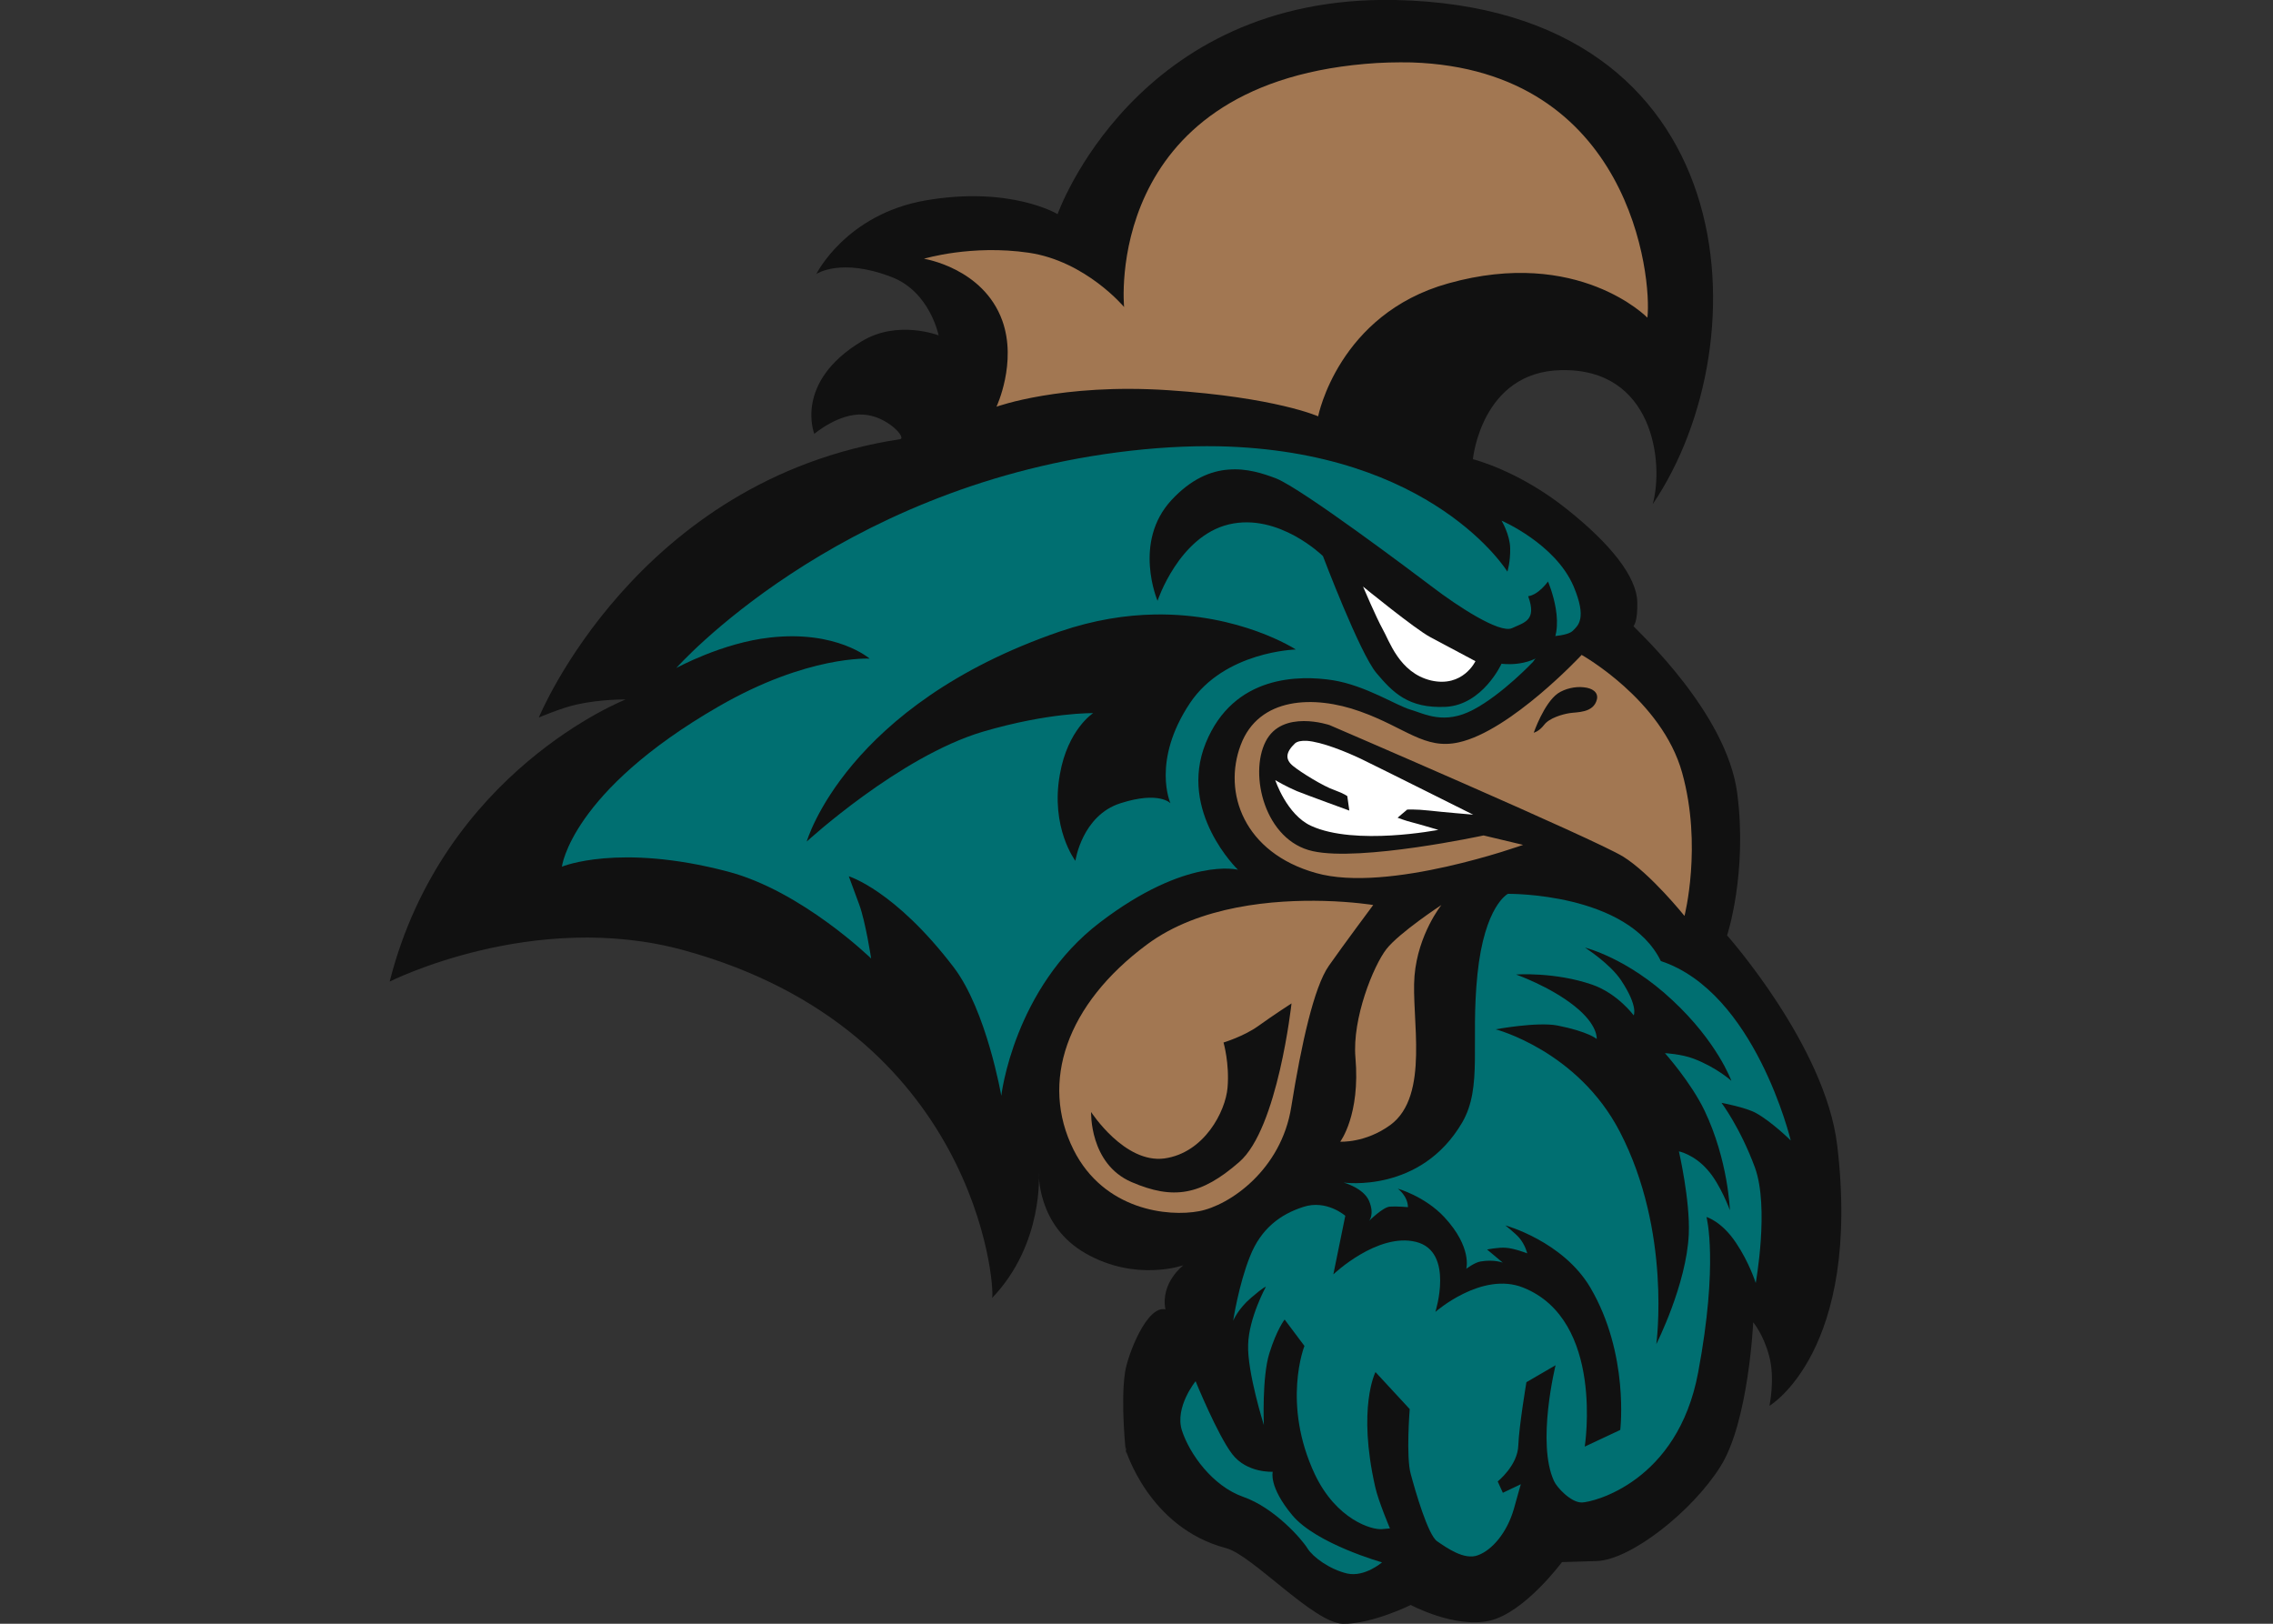 <?xml version="1.0" encoding="UTF-8"?>
<svg xmlns="http://www.w3.org/2000/svg" xmlns:xlink="http://www.w3.org/1999/xlink" width="35pt" height="25pt" viewBox="0 0 35 25" version="1.1">
<rect x="0" y="0" width="35" height="25" fill="#333333" stroke="none"/>
<g id="surface1">
<path style=" stroke:none;fill-rule:evenodd;fill:rgb(6.667%,6.667%,6.667%);fill-opacity:1;" d="M 17.34 22.395 C 17.34 22.395 17.25 21.609 17.324 21.125 C 17.367 20.852 17.66 20.094 17.945 20.16 C 17.867 19.746 18.223 19.48 18.223 19.48 C 18.223 19.48 17.492 19.742 16.715 19.297 C 15.961 18.867 15.996 18.051 15.996 18.051 C 15.996 18.051 16.078 19.148 15.277 19.984 C 15.324 19.793 15.027 15.871 10.539 14.633 C 8.219 13.992 6 15.113 6 15.113 C 6.824 11.867 9.633 10.77 9.633 10.77 C 9.633 10.77 9.262 10.762 8.875 10.848 C 8.648 10.898 8.297 11.047 8.297 11.047 C 8.297 11.047 9.797 7.383 13.859 6.762 C 13.965 6.746 13.66 6.402 13.289 6.383 C 12.914 6.359 12.539 6.68 12.539 6.68 C 12.539 6.68 12.219 5.887 13.27 5.254 C 13.824 4.918 14.453 5.164 14.453 5.164 C 14.453 5.164 14.32 4.492 13.73 4.266 C 12.945 3.961 12.57 4.219 12.57 4.219 C 12.57 4.219 13.023 3.301 14.25 3.086 C 15.562 2.859 16.285 3.297 16.285 3.297 C 16.285 3.297 17.477 -0.082 21.488 0 C 26.891 0.117 27.148 5.254 25.449 7.762 C 25.625 7.117 25.457 5.668 24.039 5.699 C 22.809 5.723 22.68 7.07 22.68 7.07 C 22.68 7.07 23.383 7.242 24.133 7.844 C 24.789 8.367 25.203 8.875 25.211 9.27 C 25.219 9.582 25.152 9.641 25.152 9.641 C 25.242 9.742 26.586 10.977 26.75 12.211 C 26.91 13.445 26.594 14.402 26.594 14.402 C 26.594 14.402 28.105 16.102 28.289 17.629 C 28.668 20.809 27.246 21.645 27.246 21.645 C 27.246 21.645 27.336 21.223 27.242 20.879 C 27.152 20.539 26.996 20.359 26.996 20.359 C 26.996 20.359 26.926 21.891 26.492 22.578 C 26.062 23.266 25.109 24.02 24.582 24.035 L 24.051 24.051 C 24.051 24.051 23.477 24.828 22.938 24.953 C 22.398 25.074 21.723 24.711 21.723 24.711 C 21.723 24.711 21.125 25.008 20.676 25 C 20.227 24.988 19.281 23.941 18.879 23.836 C 17.68 23.52 17.328 22.305 17.328 22.305 C 17.328 22.305 17.344 22.242 17.34 22.395 "/>
<path style=" stroke:none;fill-rule:nonzero;fill:rgb(63.529%,46.667%,32.157%);fill-opacity:1;" d="M 21.734 0.961 C 21.508 0.957 21.27 0.961 21.016 0.984 C 16.969 1.34 17.309 4.727 17.309 4.727 C 17.309 4.727 16.719 4.02 15.84 3.891 C 14.957 3.762 14.227 3.984 14.227 3.984 C 14.227 3.984 15.141 4.125 15.434 4.938 C 15.664 5.582 15.344 6.262 15.344 6.262 C 15.344 6.262 16.34 5.898 17.992 6.008 C 19.641 6.117 20.297 6.41 20.297 6.41 C 20.297 6.41 20.605 4.836 22.301 4.363 C 24.305 3.801 25.367 4.891 25.367 4.891 C 25.438 4.277 25.113 1.07 21.734 0.961 Z M 24.352 10.086 C 24.352 10.086 23.262 11.254 22.461 11.43 C 21.934 11.547 21.645 11.203 20.941 10.953 C 20.234 10.699 19.383 10.73 19.105 11.469 C 18.828 12.203 19.152 13.129 20.262 13.441 C 21.371 13.758 23.453 13.008 23.453 13.008 L 22.844 12.863 C 22.844 12.863 20.957 13.27 20.215 13.105 C 19.477 12.945 19.23 11.926 19.488 11.418 C 19.742 10.914 20.473 11.164 20.473 11.164 C 20.473 11.164 24.57 12.926 24.992 13.188 C 25.414 13.449 25.938 14.102 25.938 14.102 C 25.938 14.102 26.215 13.023 25.902 11.898 C 25.59 10.773 24.352 10.082 24.352 10.082 Z M 20.383 13.871 C 19.629 13.852 18.473 13.938 17.66 14.543 C 16.418 15.465 16.012 16.664 16.531 17.703 C 17 18.637 17.992 18.738 18.465 18.648 C 18.934 18.559 19.73 18.012 19.883 17.043 C 20.039 16.07 20.234 15.195 20.461 14.871 C 20.688 14.547 21.145 13.934 21.145 13.934 C 21.145 13.934 20.836 13.883 20.383 13.871 Z M 22.195 13.934 C 22.195 13.934 21.547 14.359 21.348 14.613 C 21.148 14.871 20.82 15.68 20.871 16.281 C 20.949 17.168 20.637 17.578 20.637 17.578 C 20.637 17.578 21.023 17.602 21.41 17.32 C 22.023 16.867 21.727 15.664 21.781 15.023 C 21.836 14.379 22.195 13.934 22.195 13.934 Z M 22.195 13.934 "/>
<path style=" stroke:none;fill-rule:nonzero;fill:rgb(0%,43.529%,44.314%);fill-opacity:1;" d="M 18.758 6.871 C 18.285 6.863 17.77 6.891 17.203 6.965 C 12.844 7.535 10.414 10.285 10.414 10.285 C 10.414 10.285 11.117 9.898 11.855 9.816 C 12.887 9.699 13.391 10.141 13.391 10.141 C 13.391 10.141 12.441 10.082 11.062 10.879 C 8.789 12.191 8.652 13.344 8.652 13.344 C 8.652 13.344 9.523 12.977 11.203 13.418 C 12.344 13.715 13.414 14.758 13.414 14.758 C 13.414 14.758 13.328 14.191 13.23 13.926 C 13.133 13.66 13.07 13.492 13.07 13.492 C 13.07 13.492 13.777 13.703 14.684 14.891 C 15.191 15.555 15.418 16.871 15.418 16.871 C 15.418 16.871 15.609 15.211 16.941 14.199 C 18.273 13.184 19.062 13.391 19.062 13.391 C 19.062 13.391 18.137 12.5 18.566 11.441 C 18.996 10.383 20.02 10.395 20.523 10.473 C 21.031 10.555 21.5 10.863 21.719 10.926 C 21.941 10.992 22.238 11.164 22.688 10.926 C 23.137 10.688 23.605 10.191 23.605 10.191 L 23.883 9.797 C 23.883 9.797 24.141 9.789 24.219 9.711 C 24.297 9.633 24.441 9.527 24.23 9.027 C 23.949 8.371 23.121 8.016 23.121 8.016 C 23.121 8.016 23.25 8.23 23.254 8.441 C 23.258 8.656 23.211 8.801 23.211 8.801 C 23.211 8.801 22.07 6.941 18.758 6.871 Z M 23.219 13.762 C 23.219 13.762 22.859 13.941 22.75 15 C 22.641 16.059 22.832 16.734 22.516 17.281 C 21.875 18.379 20.688 18.207 20.688 18.207 C 20.688 18.207 20.996 18.289 21.082 18.492 C 21.168 18.699 21.082 18.797 21.082 18.797 C 21.082 18.797 21.289 18.59 21.398 18.578 C 21.508 18.57 21.68 18.586 21.68 18.586 C 21.676 18.41 21.523 18.301 21.523 18.301 C 21.523 18.301 21.941 18.418 22.242 18.742 C 22.672 19.207 22.578 19.535 22.578 19.535 C 22.578 19.535 22.711 19.434 22.801 19.422 C 23.008 19.387 23.141 19.441 23.141 19.441 L 22.898 19.238 C 22.898 19.238 23.07 19.203 23.184 19.211 C 23.316 19.219 23.516 19.297 23.516 19.297 C 23.516 19.297 23.488 19.168 23.391 19.055 C 23.328 18.984 23.18 18.867 23.18 18.867 C 23.18 18.867 24.066 19.109 24.488 19.824 C 25.09 20.848 24.949 22.016 24.949 22.016 L 24.402 22.273 C 24.402 22.273 24.711 20.324 23.453 19.824 C 22.816 19.57 22.102 20.199 22.102 20.199 C 22.102 20.199 22.398 19.27 21.805 19.121 C 21.211 18.973 20.531 19.621 20.531 19.621 L 20.715 18.719 C 20.715 18.719 20.426 18.465 20.07 18.582 C 19.715 18.695 19.414 18.918 19.246 19.348 C 19.074 19.777 18.988 20.336 18.988 20.336 C 18.988 20.336 19.059 20.156 19.266 19.98 C 19.469 19.805 19.492 19.812 19.492 19.812 C 19.492 19.812 19.23 20.289 19.219 20.703 C 19.203 21.121 19.461 21.941 19.461 21.941 C 19.461 21.941 19.43 21.199 19.547 20.832 C 19.66 20.469 19.781 20.316 19.781 20.316 L 20.086 20.723 C 20.086 20.723 19.734 21.609 20.246 22.699 C 20.578 23.398 21.125 23.559 21.281 23.543 C 21.438 23.531 21.402 23.531 21.402 23.531 C 21.402 23.531 21.223 23.109 21.176 22.895 C 20.898 21.672 21.18 21.125 21.18 21.125 L 21.707 21.695 C 21.707 21.695 21.648 22.434 21.723 22.695 C 21.793 22.957 21.988 23.633 22.129 23.73 C 22.273 23.828 22.547 24.027 22.758 23.945 C 22.973 23.867 23.203 23.602 23.309 23.238 C 23.41 22.875 23.418 22.852 23.418 22.852 L 23.141 22.984 L 23.062 22.809 C 23.062 22.809 23.371 22.562 23.379 22.254 C 23.391 21.949 23.504 21.281 23.504 21.281 L 23.953 21.02 C 23.953 21.02 23.656 22.219 23.93 22.805 C 23.969 22.895 24.188 23.137 24.359 23.133 C 24.531 23.129 25.832 22.82 26.148 21.133 C 26.465 19.445 26.277 18.738 26.277 18.738 C 26.277 18.738 26.508 18.801 26.73 19.133 C 26.938 19.441 27.035 19.754 27.035 19.754 C 27.035 19.754 27.246 18.59 27.023 17.977 C 26.797 17.363 26.508 16.98 26.508 16.98 C 26.508 16.98 26.887 17.051 27.039 17.137 C 27.285 17.273 27.574 17.559 27.574 17.559 C 27.574 17.559 27.027 15.277 25.574 14.797 C 25.055 13.738 23.219 13.762 23.219 13.762 Z M 18.41 21.266 C 18.41 21.266 18.086 21.664 18.199 22.023 C 18.316 22.383 18.668 22.879 19.145 23.047 C 19.625 23.215 20.047 23.699 20.133 23.84 C 20.219 23.977 20.477 24.164 20.746 24.227 C 21.016 24.285 21.281 24.055 21.281 24.055 C 21.281 24.055 20.266 23.77 19.898 23.328 C 19.531 22.887 19.598 22.66 19.598 22.66 C 19.598 22.66 19.199 22.684 18.973 22.387 C 18.746 22.09 18.41 21.266 18.41 21.266 Z M 18.41 21.266 "/>
<path style=" stroke:none;fill-rule:nonzero;fill:rgb(6.667%,6.667%,6.667%);fill-opacity:1;" d="M 18.918 7.23 C 18.641 7.25 18.34 7.375 18.039 7.699 C 17.438 8.348 17.824 9.25 17.824 9.25 C 17.824 9.25 18.152 8.258 18.922 8.074 C 19.691 7.891 20.371 8.562 20.371 8.562 C 20.371 8.562 20.938 10.059 21.195 10.363 C 21.449 10.664 21.688 10.91 22.262 10.883 C 22.832 10.852 23.121 10.219 23.121 10.219 C 23.121 10.219 23.523 10.281 23.805 10.035 C 24.168 9.715 23.836 8.953 23.836 8.953 C 23.836 8.953 23.695 9.156 23.531 9.18 C 23.668 9.555 23.473 9.582 23.281 9.672 C 23.086 9.758 22.422 9.316 22.074 9.051 C 21.727 8.789 20.055 7.531 19.652 7.367 C 19.449 7.289 19.195 7.207 18.918 7.23 Z M 17.777 9.461 C 17.336 9.469 16.848 9.543 16.32 9.723 C 13.023 10.855 12.422 12.957 12.422 12.957 C 12.422 12.957 13.848 11.648 15.133 11.266 C 16.156 10.965 16.832 10.98 16.832 10.98 C 16.832 10.98 16.441 11.23 16.32 11.922 C 16.172 12.746 16.559 13.254 16.559 13.254 C 16.559 13.254 16.66 12.555 17.254 12.367 C 17.848 12.176 18.023 12.367 18.023 12.367 C 18.023 12.367 17.727 11.719 18.324 10.824 C 18.859 10.027 19.953 10 19.953 10 C 19.953 10 19.094 9.438 17.777 9.461 Z M 24.387 10.582 C 24.258 10.566 24.098 10.602 23.988 10.676 C 23.773 10.828 23.617 11.281 23.617 11.281 C 23.617 11.281 23.695 11.266 23.777 11.16 C 23.855 11.055 24.062 10.996 24.168 10.98 C 24.273 10.961 24.539 10.984 24.59 10.766 C 24.613 10.656 24.516 10.594 24.387 10.582 Z M 24.406 14.59 C 24.406 14.59 24.793 14.836 24.965 15.098 C 25.23 15.5 25.156 15.633 25.156 15.633 C 25.156 15.633 24.91 15.297 24.516 15.16 C 23.938 14.961 23.344 15.004 23.344 15.004 C 23.344 15.004 23.867 15.188 24.242 15.488 C 24.613 15.781 24.586 15.996 24.586 15.996 C 24.586 15.996 24.457 15.883 23.98 15.789 C 23.664 15.73 23.031 15.848 23.031 15.848 C 23.031 15.848 24.293 16.176 24.941 17.422 C 25.742 18.965 25.504 20.695 25.504 20.695 C 25.504 20.695 25.969 19.777 26.004 19.004 C 26.027 18.484 25.852 17.727 25.852 17.727 C 25.852 17.727 26.086 17.773 26.293 18.012 C 26.492 18.234 26.637 18.633 26.637 18.633 C 26.637 18.633 26.613 17.867 26.246 17.098 C 26.035 16.66 25.637 16.215 25.637 16.215 C 25.637 16.215 25.887 16.227 26.082 16.301 C 26.438 16.438 26.66 16.641 26.66 16.641 C 26.66 16.641 26.449 16.047 25.75 15.398 C 25.055 14.746 24.406 14.59 24.406 14.59 Z M 19.887 15.449 C 19.887 15.449 19.602 15.633 19.375 15.797 C 19.152 15.957 18.84 16.051 18.84 16.051 C 18.84 16.051 18.934 16.375 18.902 16.746 C 18.871 17.113 18.543 17.75 17.93 17.836 C 17.316 17.918 16.801 17.121 16.801 17.121 C 16.801 17.121 16.773 17.918 17.422 18.199 C 18.066 18.477 18.492 18.406 19.082 17.891 C 19.676 17.379 19.887 15.449 19.887 15.449 Z M 19.887 15.449 "/>
<path style=" stroke:none;fill-rule:nonzero;fill:rgb(100%,100%,100%);fill-opacity:1;" d="M 20.988 9.031 C 20.988 9.031 21.191 9.508 21.289 9.684 C 21.391 9.859 21.543 10.359 22.035 10.477 C 22.527 10.59 22.719 10.18 22.719 10.18 C 22.719 10.18 22.25 9.93 22.023 9.809 C 21.793 9.688 20.988 9.031 20.988 9.031 Z M 20.121 11.406 C 20.043 11.402 19.977 11.414 19.941 11.445 C 19.797 11.582 19.785 11.691 19.91 11.793 C 20.035 11.895 20.383 12.109 20.547 12.164 C 20.707 12.223 20.746 12.258 20.746 12.258 L 20.777 12.48 C 20.777 12.48 20.133 12.246 19.969 12.18 C 19.809 12.113 19.637 12.012 19.637 12.012 C 19.637 12.012 19.812 12.543 20.188 12.715 C 20.867 13.027 22.148 12.777 22.148 12.777 C 22.148 12.777 21.82 12.68 21.738 12.66 C 21.656 12.641 21.52 12.59 21.52 12.59 L 21.668 12.465 C 21.668 12.465 21.801 12.457 22.008 12.48 C 22.215 12.504 22.684 12.543 22.684 12.543 C 22.684 12.543 21.254 11.828 20.957 11.684 C 20.734 11.578 20.355 11.422 20.121 11.406 Z M 20.121 11.406 "/>
</g>
</svg>
